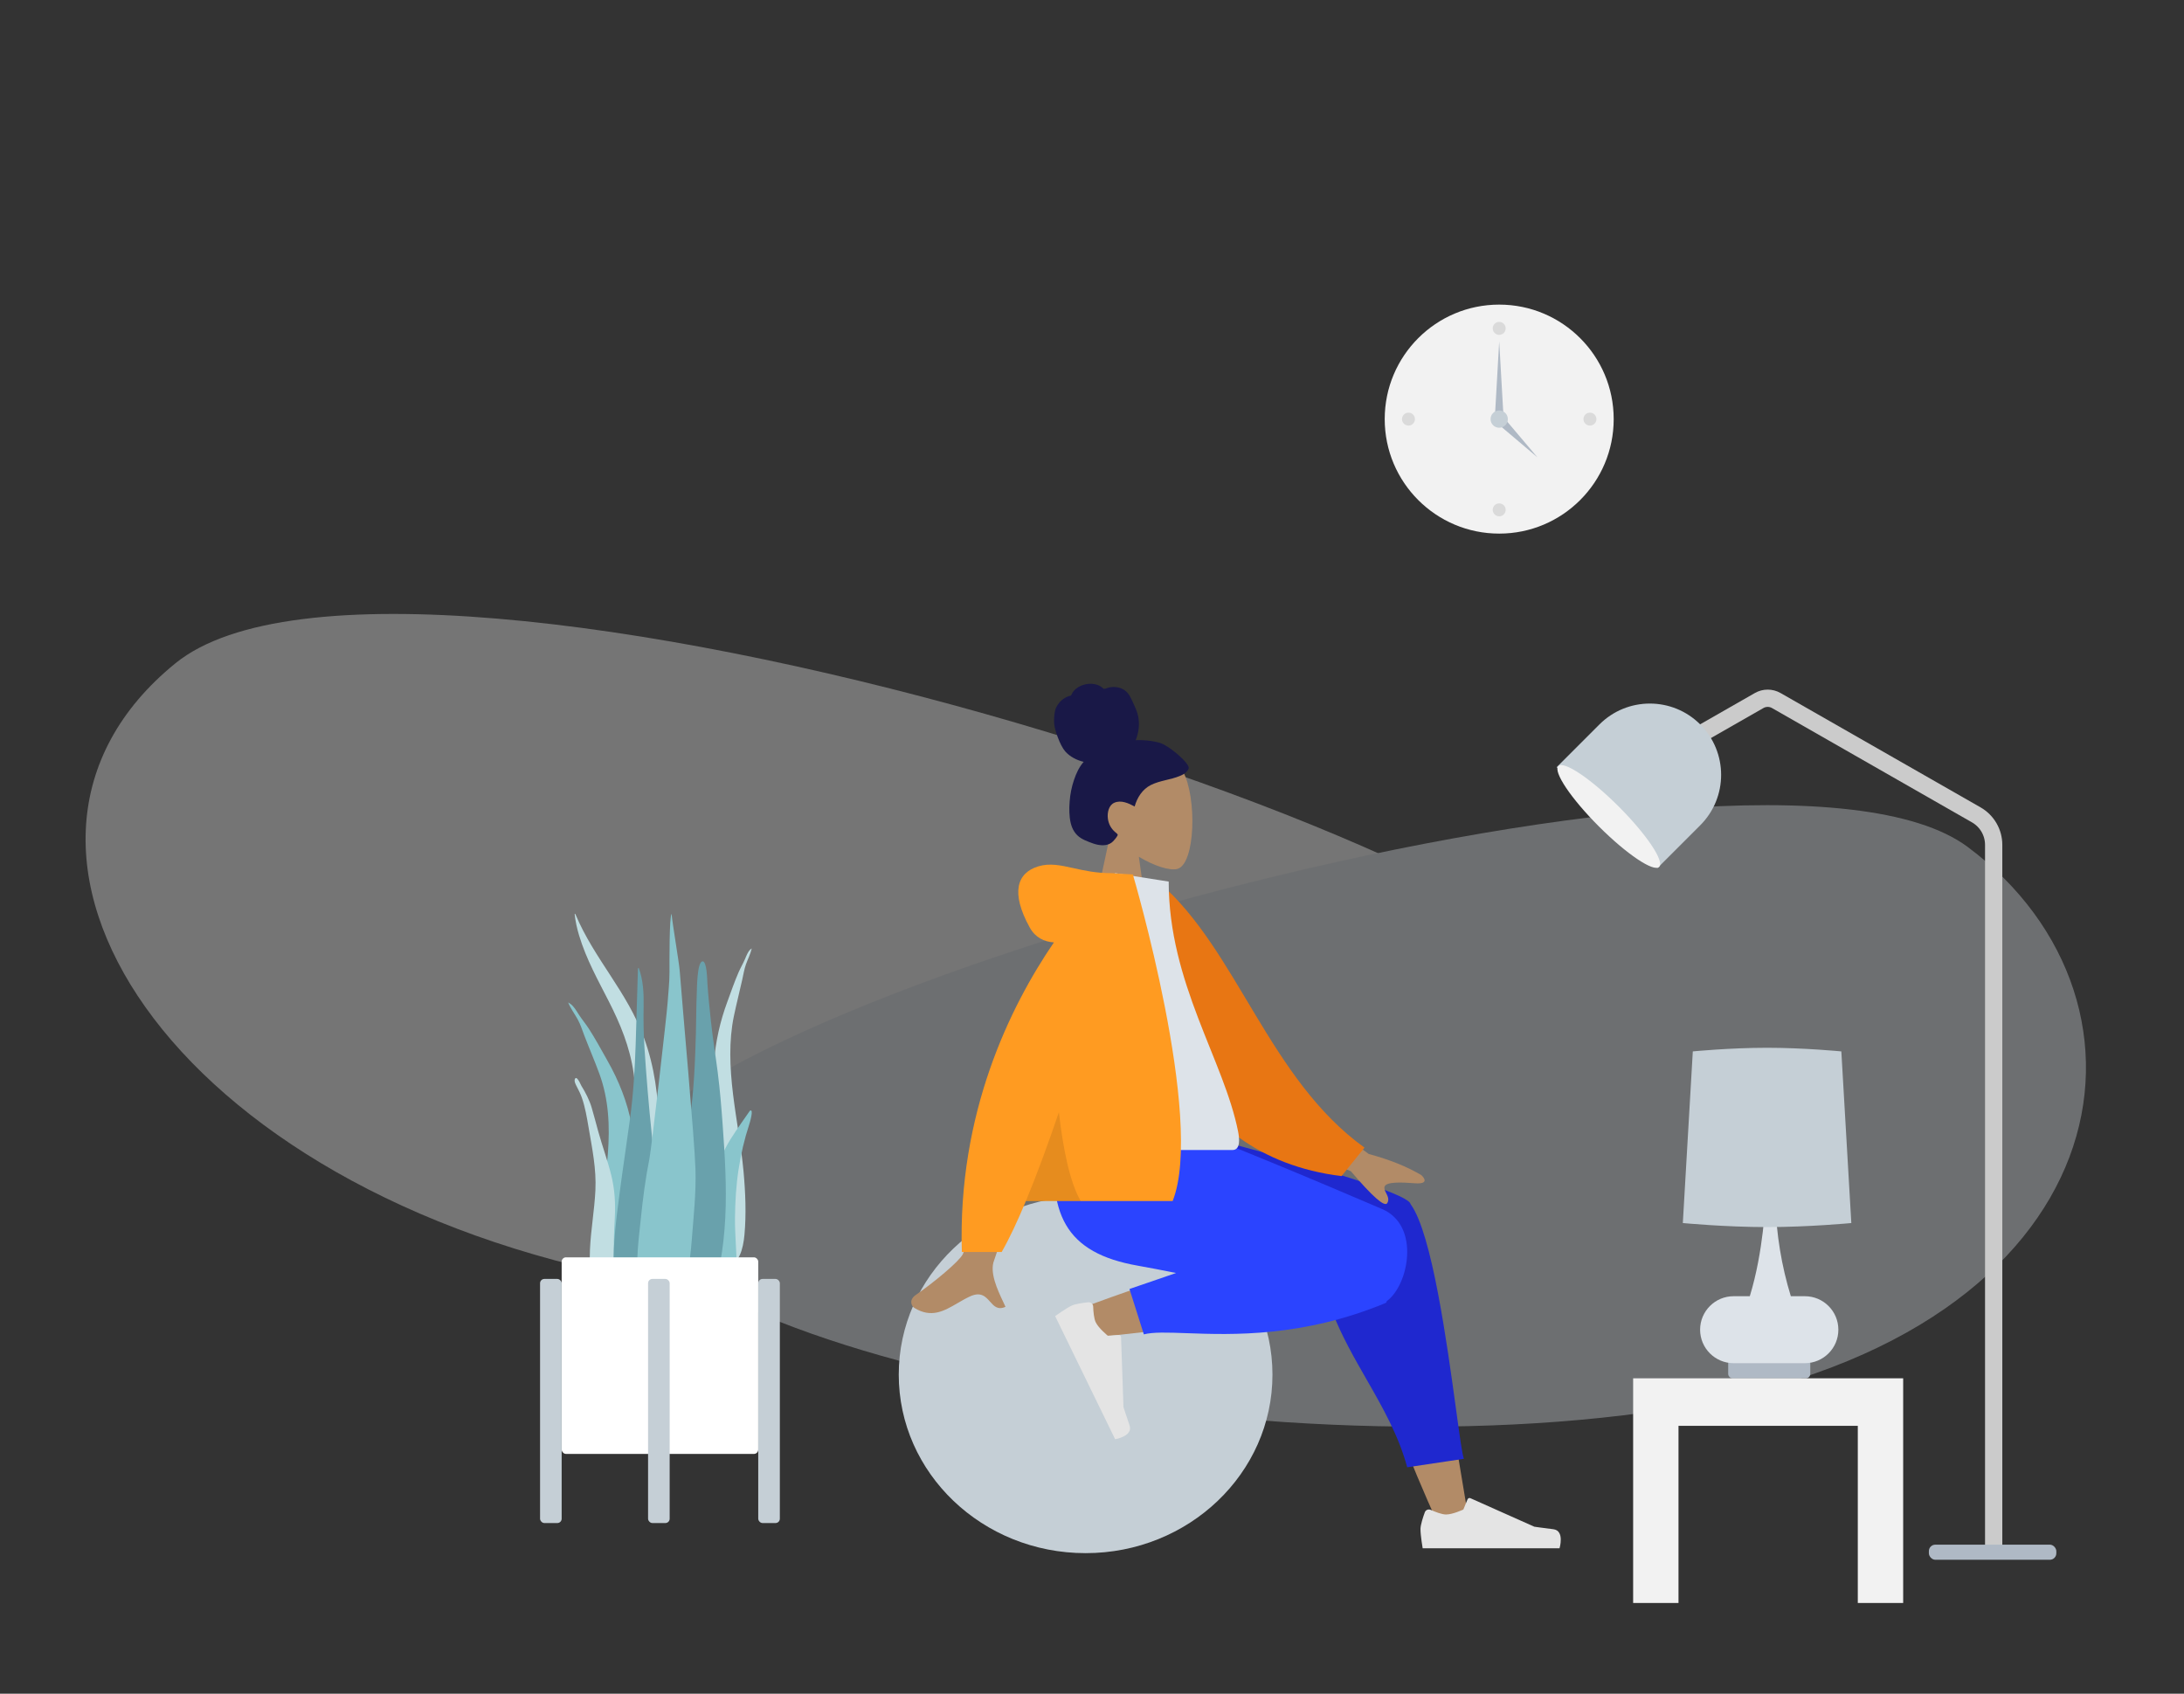 <svg width="1011" height="784" viewBox="0 0 1011 784" fill="none" xmlns="http://www.w3.org/2000/svg">
<rect x="0" y="0" width="1011" height="784" fill="#333333" stroke="none"/>
<path fill-rule="evenodd" clip-rule="evenodd" d="M694 247C723.271 247 747 223.271 747 194C747 164.729 723.271 141 694 141C664.729 141 641 164.729 641 194C641 223.271 664.729 247 694 247Z" fill="#F2F2F2"/>
<path fill-rule="evenodd" clip-rule="evenodd" d="M694 155C695.657 155 697 153.657 697 152C697 150.343 695.657 149 694 149C692.343 149 691 150.343 691 152C691 153.657 692.343 155 694 155Z" fill="black" fill-opacity="0.1"/>
<path fill-rule="evenodd" clip-rule="evenodd" d="M652 197C653.657 197 655 195.657 655 194C655 192.343 653.657 191 652 191C650.343 191 649 192.343 649 194C649 195.657 650.343 197 652 197Z" fill="black" fill-opacity="0.1"/>
<path fill-rule="evenodd" clip-rule="evenodd" d="M736 197C737.657 197 739 195.657 739 194C739 192.343 737.657 191 736 191C734.343 191 733 192.343 733 194C733 195.657 734.343 197 736 197Z" fill="black" fill-opacity="0.1"/>
<path fill-rule="evenodd" clip-rule="evenodd" d="M694 239C695.657 239 697 237.657 697 236C697 234.343 695.657 233 694 233C692.343 233 691 234.343 691 236C691 237.657 692.343 239 694 239Z" fill="black" fill-opacity="0.1"/>
<path fill-rule="evenodd" clip-rule="evenodd" d="M694 158L696 193H692L694 158Z" fill="#AFB9C5"/>
<path fill-rule="evenodd" clip-rule="evenodd" d="M711.699 211.698L693.314 196.142L696.142 193.314L711.699 211.698Z" fill="#AFB9C5"/>
<path fill-rule="evenodd" clip-rule="evenodd" d="M694 198C696.209 198 698 196.209 698 194C698 191.791 696.209 190 694 190C691.791 190 690 191.791 690 194C690 196.209 691.791 198 694 198Z" fill="#C5CFD6"/>
<g opacity="0.346" clip-path="url(#clip0_2_3672)">
<path fill-rule="evenodd" clip-rule="evenodd" d="M760.306 484.966C749.796 395.227 185.9 222.021 81.215 307.02C-23.471 392.019 77.171 551.54 296.553 592.389C515.935 633.239 770.815 574.705 760.306 484.966Z" fill="#F2F2F2"/>
<path fill-rule="evenodd" clip-rule="evenodd" d="M283.847 543.274C293.552 467.037 814.279 319.892 910.95 392.102C1007.62 464.312 983.152 616.198 780.565 650.901C577.978 685.604 274.142 619.511 283.847 543.274Z" fill="#DDE3E9"/>
</g>
<path d="M775.897 346.236L814.322 324.27C816.782 322.863 819.803 322.863 822.263 324.27L914.838 377.192C919.822 380.041 922.897 385.342 922.897 391.082V716" stroke="#CBCBCB" stroke-width="8"/>
<rect x="892.897" y="715" width="59" height="7" rx="3" fill="#AFB9C5"/>
<path d="M740.396 335.335C753.283 322.447 774.178 322.447 787.065 335.335V335.335C799.952 348.222 799.952 369.116 787.065 382.004L767.266 401.803L720.597 355.134L740.396 335.335Z" fill="#C5CFD6"/>
<path fill-rule="evenodd" clip-rule="evenodd" d="M740.125 382.527C753.012 395.414 765.517 403.804 768.056 401.265C770.594 398.727 762.205 386.222 749.317 373.335C736.43 360.447 723.925 352.058 721.387 354.596C718.848 357.135 727.238 369.64 740.125 382.527Z" fill="#F2F2F2"/>
<rect x="800" y="629" width="38" height="9" rx="2" fill="#AFB9C5"/>
<path fill-rule="evenodd" clip-rule="evenodd" d="M817.217 556H819H820H821.783C822.301 571.419 824.707 586.085 829 600H835.5C844.06 600 851 606.94 851 615.5C851 624.06 844.06 631 835.5 631H802.5C793.94 631 787 624.06 787 615.5C787 606.94 793.94 600 802.5 600H810C816.44 579.128 817.217 556 817.217 556Z" fill="#DDE3E9"/>
<path fill-rule="evenodd" clip-rule="evenodd" d="M783.622 486.679C783.622 486.679 800.811 485 818 485C835.189 485 852.378 486.679 852.378 486.679L857 566.133C857 566.133 837.5 568 818 568C798.5 568 779 566.133 779 566.133L783.622 486.679Z" fill="#C5CFD6"/>
<path fill-rule="evenodd" clip-rule="evenodd" d="M756 742V660V638H777H860H881V660V742H860V660H777V742H756Z" fill="#F2F2F2"/>
<path fill-rule="evenodd" clip-rule="evenodd" d="M266.381 423.208C275.214 444.197 290.229 458.781 298.182 480.605C302.898 493.547 304.864 507.62 304.983 522.032C305.048 529.86 304.911 537.694 304.875 545.522C304.839 553.156 304.632 560.741 303.984 568.327C303.332 575.952 302.603 583.487 302.282 591.159C302.031 597.137 301.917 604.091 299.891 609.544C298.279 613.881 294.183 614.516 293.097 609.256C292.493 606.333 292.569 603.068 292.636 600.063C292.721 596.208 292.945 592.359 293.06 588.504C293.519 573.036 292.923 557.566 293.235 542.092C293.539 526.973 295.482 511.871 293.332 496.853C291.556 484.452 287.046 473.802 281.862 463.593C276.874 453.771 271.445 444.187 268.075 433.014C267.107 429.806 266.359 426.481 266 423.03C266.157 422.957 266.284 423.016 266.381 423.208Z" fill="#C1DEE2"/>
<path fill-rule="evenodd" clip-rule="evenodd" d="M263.974 464.617C265.723 465.88 266.7 467.728 267.882 469.551C269.352 471.817 271.081 473.863 272.551 476.131C275.615 480.86 278.308 485.879 281.102 490.799C286.406 500.137 290.433 510.091 292.427 520.895C294.495 532.092 295.052 543.648 295.919 555.012C296.839 567.056 297.765 579.188 297.887 591.279C297.942 596.696 298.235 602.446 297.584 607.825C297.179 611.173 295.668 614.027 292.261 614C285.025 613.942 281.627 605.927 280.208 599.354C278.119 589.674 277.702 579.393 278.033 569.494C278.432 557.558 280.504 545.802 281.4 533.912C282.35 521.325 281.814 508.96 277.486 497.109C275.3 491.12 272.763 485.274 270.484 479.325C269.514 476.792 268.719 474.19 267.409 471.831C265.951 469.208 264.142 466.826 263 464C263.324 464.206 263.649 464.411 263.974 464.617Z" fill="#89C5CC"/>
<path fill-rule="evenodd" clip-rule="evenodd" d="M347.334 439.518C347.556 439.345 347.778 439.173 348 439C347.361 441.693 346.207 443.88 345.324 446.341C344.531 448.554 344.129 451.058 343.595 453.477C342.34 459.158 340.89 464.711 339.706 470.44C337.36 481.777 337.804 493.99 339.342 506.568C340.795 518.45 343.092 530.313 344.187 542.192C345.095 552.043 345.485 562.202 344.619 571.601C344.031 577.984 342.103 585.606 336.848 584.962C334.374 584.659 333.084 581.681 332.564 578.32C331.729 572.922 331.554 567.246 331.229 561.878C330.502 549.896 330.358 537.951 330.214 526.092C330.078 514.904 329.705 503.494 330.452 492.587C331.173 482.063 333.428 472.58 336.653 463.83C338.351 459.22 339.97 454.502 341.878 450.108C342.793 448.001 343.911 446.139 344.827 444.033C345.563 442.339 346.148 440.601 347.334 439.518Z" fill="#C1DEE2"/>
<path fill-rule="evenodd" clip-rule="evenodd" d="M266.209 499.302C267.166 497.695 269.272 502.993 269.593 503.66C269.457 503.328 269.321 502.997 269.184 502.667C271.083 505.825 272.821 509.113 273.901 512.734C274.97 516.319 275.888 519.977 276.891 523.587C278.774 530.361 281.202 536.943 282.907 543.778C284.569 550.438 284.988 556.986 284.585 563.875C284.167 571.035 283.911 578.306 284.399 585.462C284.632 588.88 285.743 592.064 286.504 595.354C287.266 598.648 287.866 601.986 288.767 605.239C288.974 604.815 289 606.232 289 606.339C288.994 607.152 288.881 607.833 288.619 608.604C287.948 610.586 286.691 612.269 284.778 612.816C281.322 613.803 278.112 610.659 276.998 607.339C275.399 602.575 274.517 597.311 273.755 592.304C273.057 587.713 272.891 583.094 273.099 578.44C273.508 569.261 275.169 560.202 275.618 551.026C276.107 541.036 274.128 531.649 272.471 521.925C271.673 517.239 270.91 512.598 269.356 508.134C268.727 506.326 267.907 504.731 267.048 503.061C266.558 502.112 265.569 500.418 266.209 499.302Z" fill="#C1DEE2"/>
<path fill-rule="evenodd" clip-rule="evenodd" d="M294.252 483.697C293.856 495.142 293.172 506.5 291.646 517.824C290.089 529.38 288.3 540.897 286.802 552.463C285.343 563.722 283.815 575.168 284.018 586.585C284.168 594.993 282.774 609.219 292.113 613.369C301.572 617.572 303.601 599.623 304.222 593.699C305.412 582.333 305.027 570.847 304.449 559.419C303.856 547.689 302.866 536.02 301.64 524.334C300.277 511.353 299.208 498.314 298.349 485.296C297.925 478.857 297.82 472.429 297.937 465.988C298.048 459.911 297.817 453.77 295.656 448C295.543 448.082 295.431 448.164 295.318 448.246" fill="#69A1AC"/>
<path fill-rule="evenodd" clip-rule="evenodd" d="M343.083 519.955C341.382 522.433 339.667 524.887 338.061 527.512C335.186 532.209 332.587 537.432 331.805 544.147C330.169 558.2 331.481 573.379 331.798 587.863C331.863 590.822 331.489 593.693 332.655 596.51C333.713 599.064 335.691 601.01 337.576 601C341.611 600.977 340.995 591.095 341.002 586.746C341.014 579.123 340.159 571.422 340.233 563.806C340.306 556.26 340.765 548.694 341.859 541.528C342.967 534.275 344.589 527.309 346.729 520.81C347.026 519.908 349.158 512.937 347.144 514.139" fill="#89C5CC"/>
<path fill-rule="evenodd" clip-rule="evenodd" d="M325.262 445C322.609 445 322.625 458.226 322.546 459.925C322.257 466.055 322.325 472.188 322.143 478.319C321.744 491.701 321.254 505.2 319.243 518.426C318.161 525.547 316.907 532.636 315.557 539.702C314.204 546.789 312.387 553.867 311.497 561.044C310.642 567.943 311.125 574.977 311.242 581.91C311.359 588.885 311.57 595.874 312.484 602.788C312.709 604.494 312.974 606.195 313.257 607.891C313.492 609.305 313.355 611.058 313.754 612.401C314.393 614.552 317.133 615.256 318.978 614.92C323.97 614.009 327.159 607.74 328.865 603.16C331.043 597.311 332.199 590.967 333.339 584.804C334.631 577.821 335.388 570.732 335.743 563.623C336.466 549.175 335.539 534.712 334.504 520.31C333.928 512.301 333.263 504.327 332.246 496.367C331.232 488.441 329.932 480.55 329.086 472.601C328.471 466.825 327.865 461.04 327.467 455.241C327.371 453.859 327.291 445 325.262 445" fill="#69A1AC"/>
<path fill-rule="evenodd" clip-rule="evenodd" d="M321.941 541.139C321.508 527.253 315.927 466.259 314.657 449.467C314.339 445.264 311.282 427.765 310.885 423C309.81 424.347 309.901 445.309 309.913 450.126C309.926 454.891 309.335 459.576 309.031 464.315C308.721 469.151 301.572 531.601 300.645 536.247C298.799 545.491 297.564 554.976 296.611 564.428C295.683 573.639 294.24 583.358 295.482 592.618C295.767 594.75 296.219 596.848 296.955 598.806C297.749 600.922 298.294 602.879 298.932 605.093C299.958 608.659 301.815 611.789 304.668 613.262C310.517 616.281 313.658 609.447 315.251 603.497C317.793 593.995 319.426 584.338 320.191 574.359C321.037 563.318 322.287 552.255 321.941 541.139" fill="#89C5CC"/>
<rect x="260" y="582" width="91" height="91" rx="2" fill="white"/>
<rect x="250" y="592" width="10" height="113" rx="2" fill="#C5CFD6"/>
<rect x="300" y="592" width="10" height="113" rx="2" fill="#C5CFD6"/>
<rect x="351" y="592" width="10" height="113" rx="2" fill="#C5CFD6"/>
<path fill-rule="evenodd" clip-rule="evenodd" d="M527.181 396.584C534.455 400.971 541.602 403.091 544.957 402.226C553.37 400.056 554.144 369.257 547.634 357.115C541.125 344.974 507.66 339.681 505.974 363.738C505.388 372.088 508.892 379.539 514.068 385.619L504.787 428.909H531.747L527.181 396.584Z" fill="#B28B67"/>
<path fill-rule="evenodd" clip-rule="evenodd" d="M536.985 343.891C533.301 342.767 527.953 342.386 525.704 342.644C526.983 339.576 527.491 336.157 527.077 332.829C526.675 329.595 525.231 326.841 523.895 323.955C523.28 322.625 522.582 321.303 521.542 320.285C520.482 319.249 519.141 318.565 517.734 318.238C516.295 317.904 514.79 317.932 513.348 318.235C512.71 318.369 512.138 318.661 511.513 318.823C510.872 318.989 510.561 318.588 510.097 318.185C508.976 317.214 507.334 316.734 505.916 316.562C504.326 316.37 502.676 316.61 501.16 317.133C499.683 317.642 498.265 318.469 497.198 319.674C496.723 320.21 496.291 320.821 496.011 321.495C495.896 321.771 495.877 321.935 495.601 322.036C495.346 322.13 495.048 322.133 494.785 322.222C492.239 323.085 490.063 325.053 488.878 327.58C488.187 329.054 487.859 331.649 487.949 334.558C488.039 337.468 490.664 345.058 493.119 347.827C495.31 350.298 498.531 351.929 501.64 352.643C499.577 355.003 498.203 357.952 497.187 360.952C496.084 364.21 495.401 367.595 495.149 371.045C494.91 374.322 494.888 377.788 495.655 380.995C496.374 383.994 497.909 386.455 500.474 388.016C501.648 388.731 502.912 389.268 504.183 389.759C505.435 390.243 506.692 390.713 508.004 390.985C510.487 391.498 513.349 391.41 515.261 389.432C515.951 388.719 516.709 387.823 517.212 386.952C517.393 386.639 517.502 386.434 517.282 386.127C517.019 385.761 516.593 385.48 516.255 385.193C514.327 383.557 513.133 381.373 512.832 378.778C512.527 376.145 513.234 372.747 515.792 371.598C518.95 370.179 522.427 371.807 525.234 373.325C526.427 369.112 528.876 365.319 532.716 363.386C536.964 361.248 541.839 360.998 546.205 359.164C547.343 358.686 548.501 358.143 549.339 357.169C549.689 356.762 550.1 356.234 550.239 355.696C550.423 354.989 549.967 354.396 549.615 353.844C547.748 350.921 540.669 345.015 536.985 343.891Z" fill="#191847"/>
<path fill-rule="evenodd" clip-rule="evenodd" d="M502.54 718.932C550.311 718.932 589.037 681.941 589.037 636.309C589.037 590.678 550.311 553.686 502.54 553.686C454.769 553.686 416.043 590.678 416.043 636.309C416.043 681.941 454.769 718.932 502.54 718.932Z" fill="#C5CFD6"/>
<path fill-rule="evenodd" clip-rule="evenodd" d="M637.015 631.903C641.193 646.548 651.602 674.306 665.995 706.184L679.672 702.191C667.707 628.837 657.749 580.273 652.045 565.492C648.276 555.726 619.764 556.87 623.044 576.52C624.419 584.761 629.861 606.826 637.015 631.903ZM580.799 579.947C558.495 584.571 512.25 600.918 499.044 606.142C490.745 609.425 496.095 620.558 503.175 619.584C504.375 619.419 508.617 618.944 514.946 618.236C535.276 615.96 577.142 611.272 608.896 606.699C625.615 604.291 616.621 572.951 599.261 576.268C593.421 577.384 587.209 578.618 580.799 579.947Z" fill="#B28B67"/>
<path fill-rule="evenodd" clip-rule="evenodd" d="M652.919 557.214C650.639 549.767 546.982 523.335 546.982 523.335H538.487V531.256L609.916 567.644C609.821 568.818 609.88 570.059 610.11 571.368C609.594 598.343 621.131 618.495 632.554 638.447C640.023 651.494 647.444 664.456 651.413 679.185L677.656 675.267C676.891 673.31 675.683 664.489 674.03 652.428C669.863 622.016 662.873 571.007 653.067 557.512C653.033 557.465 652.998 557.418 652.962 557.371C652.95 557.319 652.935 557.266 652.919 557.214Z" fill="#1F28CF"/>
<path fill-rule="evenodd" clip-rule="evenodd" d="M544.421 589.254C537.886 587.945 531.867 586.776 526.717 585.872C493.451 580.033 483.751 562.214 489.486 523.335H550.778C560.79 526.213 612.822 548.049 639.819 559.662C657.686 567.349 652.054 595.059 641.935 602.27C641.88 602.713 641.698 603.013 641.374 603.148C603.011 619.059 570.297 617.872 549.29 617.109C540.491 616.79 533.746 616.545 529.5 617.662L522.846 596.66L544.421 589.254Z" fill="#2B44FF"/>
<path fill-rule="evenodd" clip-rule="evenodd" d="M506.043 604.783C506.003 603.612 505.017 602.678 503.853 602.797C501.47 603.041 497.744 603.543 495.965 604.411C493.234 605.744 488.438 609.212 488.438 609.212C489.983 612.382 516.212 666.198 516.212 666.198C516.212 666.198 524.633 664.837 522.886 659.766C521.138 654.695 520.067 651.299 520.067 651.299L518.953 618.926C518.934 618.363 518.454 617.927 517.891 617.962L512.808 618.282C512.808 618.282 508.582 614.86 507.232 612.09C506.376 610.334 506.118 606.992 506.043 604.783Z" fill="#E4E4E4"/>
<path fill-rule="evenodd" clip-rule="evenodd" d="M662.314 698.909C661.245 698.431 659.971 698.908 659.568 700.008C658.743 702.258 657.56 705.829 657.56 707.81C657.56 710.85 658.572 716.684 658.572 716.684C662.097 716.684 721.93 716.684 721.93 716.684C721.93 716.684 724.4 708.513 719.079 707.862C713.758 707.211 710.239 706.686 710.239 706.686L680.675 693.497C680.16 693.267 679.558 693.508 679.343 694.029L677.402 698.741C677.402 698.741 672.476 701.041 669.396 701.041C667.444 701.041 664.332 699.81 662.314 698.909Z" fill="#E4E4E4"/>
<path fill-rule="evenodd" clip-rule="evenodd" d="M633.61 534.166L597.777 507.835L589.856 527.429L625.34 542.154C635.375 553.95 640.987 558.868 642.175 556.907C643.176 555.253 642.393 553.705 641.672 552.279C641.11 551.169 640.586 550.132 640.972 549.177C641.853 546.997 648.595 547.227 654.982 547.718C661.37 548.21 659.509 545.365 657.968 543.961C651.448 540.055 643.328 536.79 633.61 534.166ZM445.697 580.562C448.989 573.879 460.199 508.744 460.199 508.744L483.674 508.836C483.674 508.836 461.932 579.072 460.199 583.369C457.948 588.952 461.772 597.063 464.365 602.563C464.766 603.414 465.137 604.202 465.453 604.909C461.855 606.52 460.127 604.573 458.305 602.52C456.247 600.201 454.069 597.748 448.943 600.134C446.963 601.056 445.089 602.146 443.258 603.211C436.934 606.89 431.124 610.27 423.22 605.389C421.967 604.616 420.594 601.703 423.912 599.426C432.177 593.755 444.088 583.829 445.697 580.562Z" fill="#B28B67"/>
<path fill-rule="evenodd" clip-rule="evenodd" d="M526.911 410.172L536.625 408.505C572.665 439.66 587.468 499.514 631.644 531.22L621.011 544.41C544.373 534.914 525.378 461.907 526.911 410.172Z" fill="#E87613"/>
<path fill-rule="evenodd" clip-rule="evenodd" d="M484.567 532.328C484.567 532.328 542.989 532.328 570.515 532.328C574.442 532.328 573.702 526.653 573.134 523.789C566.582 490.74 541.005 455.114 541.005 408.068L516.213 404.178C495.708 437.18 488.616 477.813 484.567 532.328Z" fill="#DDE3E9"/>
<path fill-rule="evenodd" clip-rule="evenodd" d="M474.903 555.934C471.04 565.218 467.252 573.319 463.683 579.541H445.25C443.267 515.375 467.543 466.001 487.86 436.23C483.349 435.907 479.277 434.018 476.704 429.371C467.642 413.009 470.915 404.001 480.598 401.04C485.923 399.411 490.931 400.523 496.926 401.853C501.832 402.942 507.398 404.177 514.34 404.178C514.342 404.178 514.344 404.178 514.347 404.178C515.019 404.178 515.631 404.223 516.187 404.309L524.413 404.779C524.413 404.779 557.814 518.058 542.837 555.934H474.903Z" fill="#FF9B21"/>
<path fill-rule="evenodd" clip-rule="evenodd" d="M474.903 555.934C479.971 543.753 485.168 529.536 490.169 514.853C492.031 531.023 495.132 547.263 500.294 555.934H474.903Z" fill="black" fill-opacity="0.1"/>
<defs>
<clipPath id="clip0_2_3672">
<rect width="926.295" height="376.2" fill="white" transform="translate(39.62 284.188)"/>
</clipPath>
</defs>
</svg>
